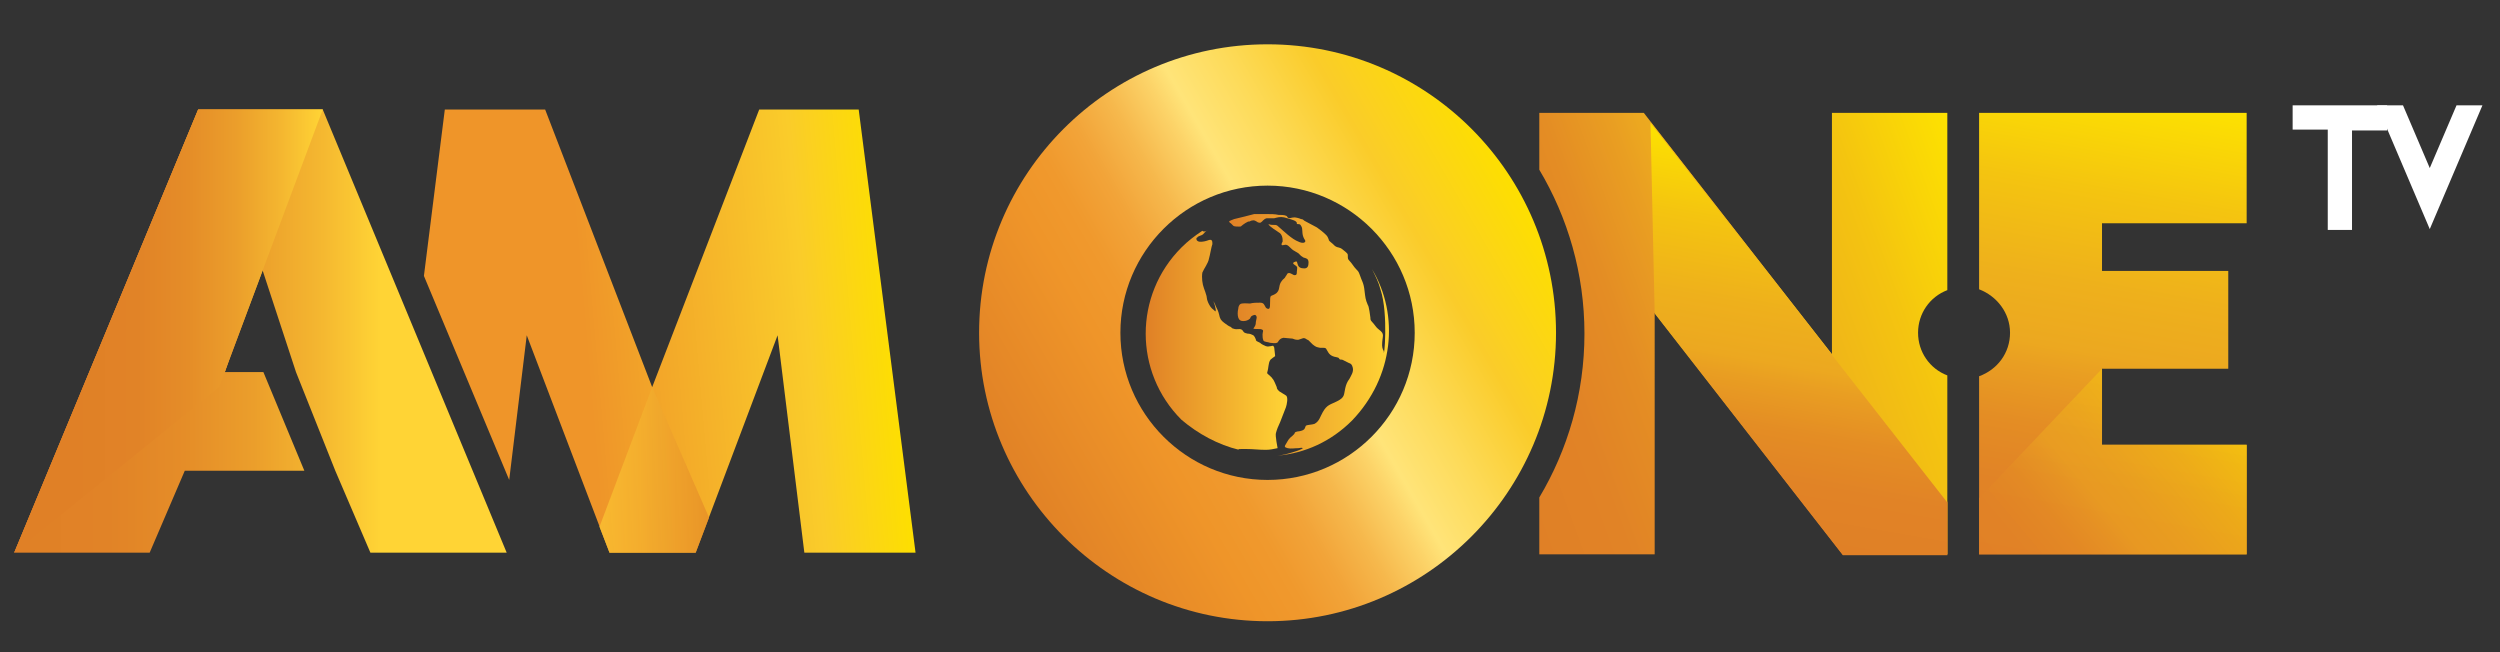 <?xml version="1.0" encoding="utf-8"?>
<!-- Generator: Adobe Illustrator 24.0.3, SVG Export Plug-In . SVG Version: 6.00 Build 0)  -->
<svg version="1.1" id="Layer_1" xmlns="http://www.w3.org/2000/svg" xmlns:xlink="http://www.w3.org/1999/xlink" x="0px" y="0px"
	 viewBox="0 0 299 78" style="enable-background:new 0 0 299 78;" xml:space="preserve">
<rect x="0" y="0" width="299" height="78" fill="#333333" stroke="none"/>
<style type="text/css">
	.st0{fill:#FFFFFF;}
	.st1{fill:url(#SVGID_1_);}
	.st2{fill:url(#SVGID_2_);}
	.st3{fill:url(#SVGID_3_);}
	.st4{fill:url(#SVGID_4_);}
	.st5{fill:url(#SVGID_5_);}
	.st6{fill:url(#SVGID_6_);}
	.st7{fill:url(#SVGID_7_);}
	.st8{fill:url(#SVGID_8_);}
	.st9{fill:url(#SVGID_9_);}
	.st10{fill:url(#SVGID_10_);}
	.st11{fill:url(#SVGID_11_);}
	.st12{fill:url(#SVGID_12_);}
	.st13{opacity:0.57;fill:url(#SVGID_13_);}
	.st14{opacity:0.57;fill:url(#SVGID_14_);}
	.st15{fill:url(#SVGID_15_);}
	.st16{fill:url(#SVGID_16_);}
	.st17{fill:url(#SVGID_17_);}
	.st18{fill:url(#SVGID_18_);}
	.st19{fill:url(#SVGID_19_);}
	.st20{opacity:0.57;fill:url(#SVGID_20_);}
	.st21{fill:url(#SVGID_21_);}
	.st22{opacity:0.57;fill:url(#SVGID_22_);}
	.st23{fill:url(#SVGID_23_);}
</style>
<g>
	<path class="st0" d="M285.5,12.7v2.9h-4.2v11.9h-2.9V15.5h-4.2v-2.9H285.5z"/>
	<path class="st0" d="M290.6,27.4l-6.3-14.8h3.1l3.2,7.5l3.2-7.5h3.1L290.6,27.4z"/>
</g>
<g>
	<g>
		<linearGradient id="SVGID_1_" gradientUnits="userSpaceOnUse" x1="121.68" y1="57.091" x2="181.508" y2="22.549">
			<stop  offset="0" style="stop-color:#E18226"/>
			<stop  offset="0.242" style="stop-color:#EF9529"/>
			<stop  offset="0.318" style="stop-color:#F0992D"/>
			<stop  offset="0.392" style="stop-color:#F2A439"/>
			<stop  offset="0.465" style="stop-color:#F6B84C"/>
			<stop  offset="0.538" style="stop-color:#FCD368"/>
			<stop  offset="0.576" style="stop-color:#FFE479"/>
			<stop  offset="0.675" style="stop-color:#FDDB5A"/>
			<stop  offset="0.808" style="stop-color:#FACC2A"/>
			<stop  offset="1" style="stop-color:#FDDF00"/>
		</linearGradient>
		<path class="st1" d="M151.6,5.3c-19.1,0-34.5,15.5-34.5,34.5s15.5,34.5,34.5,34.5s34.5-15.5,34.5-34.5S170.7,5.3,151.6,5.3z
			 M151.6,57.4c-9.7,0-17.6-7.9-17.6-17.6c0-9.7,7.9-17.6,17.6-17.6s17.6,7.9,17.6,17.6C169.2,49.5,161.3,57.4,151.6,57.4z"/>
	</g>
	<g>
		<linearGradient id="SVGID_2_" gradientUnits="userSpaceOnUse" x1="156.115" y1="39.131" x2="156.739" y2="39.131">
			<stop  offset="0" style="stop-color:#E08026"/>
			<stop  offset="1" style="stop-color:#FFD435"/>
		</linearGradient>
		<path class="st2" d="M156.3,39c0.1-0.1,0.3-0.1,0.4,0c0,0,0.1,0.1,0.1,0.1c0,0.1,0,0.2-0.1,0.2c-0.1,0-0.2,0-0.3,0
			c-0.1,0-0.1,0-0.2,0c0,0,0-0.2,0-0.2C156.2,39,156.2,39,156.3,39z"/>
		<linearGradient id="SVGID_3_" gradientUnits="userSpaceOnUse" x1="154.852" y1="38.295" x2="155.496" y2="38.295">
			<stop  offset="0" style="stop-color:#E08026"/>
			<stop  offset="1" style="stop-color:#FFD435"/>
		</linearGradient>
		<path class="st3" d="M154.9,38.1c0,0,0,0.2,0,0.2c0,0,0.1,0.1,0,0.2c0.2,0,0.3,0,0.4,0.1c0,0,0,0,0,0c0,0,0.1-0.2,0.1-0.2
			c0,0,0,0,0-0.1c-0.1,0-0.3-0.2-0.3-0.2L154.9,38.1z"/>
		<linearGradient id="SVGID_4_" gradientUnits="userSpaceOnUse" x1="154.631" y1="38.301" x2="155.687" y2="38.301">
			<stop  offset="0" style="stop-color:#E08026"/>
			<stop  offset="1" style="stop-color:#FFD435"/>
		</linearGradient>
		<path class="st4" d="M154.9,37.9l0.2,0c0.4,0,0.2,0.1,0.4,0.2c0,0,0.1,0.1,0.2,0.1c0,0,0,0.1,0,0.2c-0.1,0.4-0.4,0.4-0.4,0.3
			c-0.1-0.1-0.1-0.1-0.3-0.1c-0.1,0-0.3,0-0.3-0.1c0-0.1,0-0.1,0.1-0.1c-0.1-0.1,0-0.2,0-0.3C154.7,37.9,154.8,37.9,154.9,37.9z"/>
		<linearGradient id="SVGID_5_" gradientUnits="userSpaceOnUse" x1="153.058" y1="38.364" x2="153.588" y2="38.364">
			<stop  offset="0" style="stop-color:#E08026"/>
			<stop  offset="1" style="stop-color:#FFD435"/>
		</linearGradient>
		<path class="st5" d="M153.1,38.2L153.1,38.2c0.1,0.1,0,0.2,0.2,0.3c0.2,0.1,0.3,0,0.3,0c0,0,0-0.1,0-0.1
			C153.3,38.3,153.3,38.4,153.1,38.2z"/>
		<linearGradient id="SVGID_6_" gradientUnits="userSpaceOnUse" x1="152.927" y1="38.128" x2="153.014" y2="38.128">
			<stop  offset="0" style="stop-color:#E08026"/>
			<stop  offset="1" style="stop-color:#FFD435"/>
		</linearGradient>
		<path class="st6" d="M152.9,38.1L152.9,38.1C153,38.1,153,38.1,152.9,38.1C153,38.1,153,38.1,152.9,38.1z"/>
		<linearGradient id="SVGID_7_" gradientUnits="userSpaceOnUse" x1="152.191" y1="37.917" x2="152.604" y2="37.917">
			<stop  offset="0" style="stop-color:#E08026"/>
			<stop  offset="1" style="stop-color:#FFD435"/>
		</linearGradient>
		<path class="st7" d="M152.2,37.9c0.1,0,0.2,0.1,0.3,0.1c0,0,0.1-0.1,0.1-0.1C152.4,37.8,152.4,37.9,152.2,37.9z"/>
		<linearGradient id="SVGID_8_" gradientUnits="userSpaceOnUse" x1="151.935" y1="38.025" x2="152.176" y2="38.025">
			<stop  offset="0" style="stop-color:#E08026"/>
			<stop  offset="1" style="stop-color:#FFD435"/>
		</linearGradient>
		<path class="st8" d="M151.9,38.1L151.9,38.1c0.1,0.1,0-0.2,0.2-0.2C152,37.9,151.9,38,151.9,38.1z"/>
		<linearGradient id="SVGID_9_" gradientUnits="userSpaceOnUse" x1="151.798" y1="38.191" x2="153.791" y2="38.191">
			<stop  offset="0" style="stop-color:#E08026"/>
			<stop  offset="1" style="stop-color:#FFD435"/>
		</linearGradient>
		<path class="st9" d="M151.8,37.9c0.1-0.2,0.5-0.2,0.8-0.2c0.4,0.2,0.6,0.4,0.7,0.4c0.1,0,0.4-0.1,0.5,0.1c0,0.1,0,0.2,0,0.3
			c0.1,0-0.3,0.2-0.5,0.1c-0.1,0-0.2-0.1-0.3-0.2c0,0-0.1-0.2-0.1-0.2c0,0,0,0,0,0c-0.1,0-0.1-0.1-0.1-0.2c-0.2-0.1-0.1,0.1-0.3,0
			c0,0-0.2-0.1-0.2-0.1c0,0.1,0,0.2-0.2,0.3c-0.2,0.1-0.3,0-0.2,0c0,0,0-0.1,0-0.1C151.8,38.1,151.7,38,151.8,37.9z"/>
		<linearGradient id="SVGID_10_" gradientUnits="userSpaceOnUse" x1="137.057" y1="40.545" x2="153.942" y2="40.545">
			<stop  offset="0" style="stop-color:#E08026"/>
			<stop  offset="1" style="stop-color:#FFD435"/>
		</linearGradient>
		<path class="st10" d="M148.2,53.8c-0.3-0.1,0.2-0.1,0.3-0.1l0.5,0c0.9,0,1.5,0.1,2.4,0.1c0.5,0,0.9-0.1,1.4-0.2
			c0,0-0.3-1.5-0.2-1.8c0.1-0.4,0.3-0.9,0.5-1.3c0.2-0.5,0.5-1.3,0.7-1.8c0.1-0.3,0.3-1.2,0-1.4c-0.2-0.1-0.6-0.4-0.8-0.5
			c-0.2-0.2-0.3-0.3-0.3-0.5c-0.1-0.2-0.3-0.8-0.5-1c-0.1-0.2-0.4-0.4-0.6-0.6c-0.1-0.1,0-0.3,0-0.3c0.1-0.3,0.1-1,0.3-1.3
			c0-0.1,0.6-0.5,0.6-0.5c0,0,0,0,0-0.1c0-0.1-0.1-0.9-0.1-0.9c0-0.1-0.1-0.2-0.1-0.2c0-0.1-0.3,0-0.3,0c-0.2,0-0.3,0.1-0.6,0
			c-0.2-0.1-0.5-0.2-0.7-0.4l-0.4-0.2c-0.1-0.1-0.1-0.1-0.1-0.2c-0.1-0.2-0.1-0.3-0.3-0.5c-0.2-0.1-0.4-0.2-0.7-0.2
			c-0.4-0.1-0.4-0.1-0.6-0.4c-0.3-0.3-0.6,0-1.1-0.2c-0.1,0-0.2-0.1-0.3-0.2c-0.3-0.1-0.5-0.3-0.8-0.5c-0.4-0.3-0.5-0.5-0.6-1
			c-0.1-0.4-0.2-0.6-0.4-1c-0.1-0.3-0.1-0.3-0.3-0.6c0.2,0.4,0.2,0.6,0.3,1c0,0.3,0,0.3-0.2,0.1c-0.4-0.3-0.5-0.5-0.7-0.9
			c-0.2-0.5-0.1-0.3-0.2-0.8c-0.1-0.4-0.2-0.6-0.3-0.9c-0.2-0.5-0.3-1.3-0.2-1.9c0.2-0.5,0.7-1.1,0.8-1.7c0.1-0.3,0.3-1.5,0.4-1.7
			c0-0.3,0-0.6-0.4-0.5l-0.3,0.1c-0.3,0.1-0.9,0.2-1.1,0c-0.2-0.2-0.1-0.4,0-0.4c0.1-0.2,0.5-0.2,0.7-0.4c0.2-0.2,0.3-0.4,0.6-0.5
			c-0.2,0.1-0.5,0.3-0.7,0.1c-0.9,0.6-1.7,1.2-2.5,2c-5.7,5.7-5.7,14.9,0,20.6C143.3,51.9,145.7,53.2,148.2,53.8z"/>
		<linearGradient id="SVGID_11_" gradientUnits="userSpaceOnUse" x1="146.827" y1="39.82" x2="166.131" y2="39.82">
			<stop  offset="0" style="stop-color:#E08026"/>
			<stop  offset="1" style="stop-color:#FFD435"/>
		</linearGradient>
		<path class="st11" d="M164.1,32.2c0.4,0.8,0.8,1.6,1,2.4c1,3,0.4,8.7,0.4,7.4c0,0-0.2-0.3-0.2-0.7c0-1.2,0.4-1.3-0.4-1.9
			c-0.3-0.2-0.5-0.6-0.8-0.9c-0.2-0.2-0.2-0.3-0.2-0.5c0-0.1-0.2-1.5-0.3-1.5c-0.3-0.7-0.3-0.9-0.4-1.7c-0.1-1-0.3-1.1-0.6-2
			c-0.1-0.3-0.2-0.4-0.4-0.6c-0.3-0.3-0.5-0.7-0.8-1c-0.2-0.2-0.2-0.3-0.2-0.5c0-0.4,0-0.3-0.3-0.6c-0.4-0.3-0.4-0.4-0.8-0.5
			c-0.5-0.1-0.5-0.3-0.9-0.6c-0.1-0.1-0.3-0.2-0.3-0.4c-0.1-0.2-0.1-0.3-0.3-0.5c-0.3-0.3-0.8-0.7-1.1-0.9l-1.5-0.8
			c-0.1-0.1-0.2-0.2-0.4-0.2c-0.2-0.1-0.6-0.2-0.8-0.2c-0.4,0-0.6,0.2-0.8,0c0,0-0.1-0.2-0.2-0.2c-0.2-0.1-0.6-0.1-0.9-0.1
			c-0.4-0.1-0.9-0.1-1.4-0.1c-0.4,0-1.2,0-1.5,0c-0.4,0.1-1.9,0.5-2.4,0.6c-0.2,0.1-0.6,0.2-0.6,0.3c0,0,0.1,0.2,0.2,0.2
			c0.1,0.1,0.2,0.2,0.3,0.3c0.1,0.1,0.5,0.1,0.7,0.1c0.2,0,0.2,0,0.3-0.1c0.1-0.1,0.8-0.6,0.9-0.5c0.4-0.2,0.6-0.2,0.9,0
			c0.1,0.1,0.4,0.2,0.5,0.1c0.2-0.1,0.3-0.4,0.7-0.5c0.1,0,0.9,0,0.9,0c0.4-0.1,0.7-0.2,1.2-0.1c0.3,0.1,1.2,0.3,1.4,0.5
			c0.1,0.1,0.1,0.1,0.1,0.2c0,0.1,0,0.1,0.1,0.1c0.2,0,0.3,0,0.4,0.2c0.3,0.4,0,0.9,0.4,1.6c0.1,0.1,0.2,0.3,0,0.4
			c-0.2,0.1-0.5,0-0.7-0.1c-0.8-0.3-1.7-1.2-2.4-1.8c-0.2-0.2-0.3-0.2-0.5-0.2c-0.3,0-0.4,0-0.7-0.1c0.1,0.3,1,0.8,1.4,1.1
			c0.2,0.2,0.3,0.5,0.3,0.8c0,0,0,0.2,0,0.2c0,0-0.2,0.3-0.1,0.4c0.1,0.1,0.4-0.1,0.6,0c0.3,0.1,0.5,0.5,0.9,0.7
			c0,0,0.5,0.3,0.5,0.3c0,0,0.3,0.3,0.3,0.3c0,0,0.3,0.2,0.3,0.2c0.3,0.1,0.6,0.1,0.6,0.6c0,0.4-0.1,0.7-0.5,0.7
			c-0.4,0-0.7-0.1-0.8-0.5c-0.1-0.2,0-0.4-0.3-0.3c-0.6,0.2,0.1,0.4,0.2,0.6c0.1,0.1,0,0.4,0,0.6c0,0.2,0,0.4-0.2,0.4
			c-0.2,0.1-0.6-0.4-0.9-0.2c-0.1,0.1-0.1,0.2-0.2,0.3l0,0c-0.2,0.4-0.3,0.3-0.5,0.6c-0.4,0.5-0.2,0.9-0.5,1.3
			c-0.2,0.3-0.6,0.4-0.8,0.5c-0.2,0.2,0,1.3-0.2,1.5l0,0c-0.1,0.1-0.3,0-0.4-0.1c-0.2-0.3-0.2-0.6-0.7-0.6c-0.4,0-0.8,0-1.2,0.1
			c-0.3,0-1-0.1-1.2,0.1c-0.1,0.1-0.2,0.3-0.2,0.5c-0.1,0.4-0.1,0.8,0,1.1c0.1,0.3,0.3,0.4,0.6,0.4c0.3,0,0.6-0.1,0.8-0.3
			c0.1-0.2,0.1-0.3,0.4-0.4c0.2-0.1,0.4,0,0.4,0.3l-0.1,0.5c0,0.4-0.1,0.5-0.3,0.8c0.2,0.1,0.8,0,1,0.1c0.3,0.1,0.1,0.3,0.1,0.6
			c0,0.2,0,0.5,0.1,0.7c0,0.2,0.6,0.2,0.8,0.3c0.2,0,0.6,0.1,0.8,0c0.2,0,0.2-0.5,0.8-0.6c0.1,0,1.1,0.1,1.1,0.1
			c0.2,0.1,0.6,0.2,0.8,0.1c0.4-0.1,0.5-0.3,0.9,0c0,0,0.2,0.1,0.2,0.1l0.5,0.5c0.4,0.3,0.4,0.3,0.9,0.4l0.4,0c0.1,0,0.2,0,0.3,0.1
			c0.2,0.3,0.3,0.7,0.8,0.9c0.2,0.1,0.5,0.1,0.7,0.2c0.1,0.1,0.1,0.2,0.2,0.2c0,0,0.3,0,0.4,0.1c0.2,0.1,0.4,0.2,0.6,0.3
			c0.3,0.1,0.4,0.2,0.5,0.6c0.1,0.5-0.2,0.9-0.4,1.3c-0.3,0.4-0.4,0.7-0.5,1.1c-0.2,0.8,0,1.1-1,1.6c-0.8,0.4-1.2,0.4-1.7,1.3
			c-0.3,0.5-0.4,1.1-1,1.4c-0.3,0.1-0.8,0.1-1,0.2c-0.1,0.1-0.1,0.4-0.3,0.5c-0.1,0.1-0.5,0.2-0.7,0.2c-0.4,0.1-0.3,0.1-0.4,0.3
			c0,0-0.2,0.2-0.2,0.2c-0.5,0.4-0.5,0.5-0.8,1c-0.2,0.3-0.2,0.4,0.2,0.5c0.4,0.1,0.8,0,1.3,0c0.1,0,0.4-0.1,0.5,0
			c0,0.1-0.4,0.2-0.6,0.3c-0.9,0.3-1.6,0.5-2.4,0.6c3.3-0.3,6.4-1.7,8.9-4.2C166.7,45.1,167.4,37.7,164.1,32.2z"/>
	</g>
	<linearGradient id="SVGID_12_" gradientUnits="userSpaceOnUse" x1="210.904" y1="64.644" x2="219.055" y2="18.416">
		<stop  offset="0" style="stop-color:#E08026"/>
		<stop  offset="0.159" style="stop-color:#E18326"/>
		<stop  offset="0.287" style="stop-color:#E48D24"/>
		<stop  offset="0.403" style="stop-color:#E99E22"/>
		<stop  offset="0.454" style="stop-color:#ECA820"/>
		<stop  offset="0.586" style="stop-color:#EEB01C"/>
		<stop  offset="0.786" style="stop-color:#F4C410"/>
		<stop  offset="1" style="stop-color:#FDE200"/>
	</linearGradient>
	<polygon class="st12" points="197.4,14.6 232.9,60 232.9,66.3 220.4,66.3 197.9,37.4 	"/>
	<linearGradient id="SVGID_13_" gradientUnits="userSpaceOnUse" x1="240.89" y1="71.277" x2="266.142" y2="50.087">
		<stop  offset="0" style="stop-color:#E08026"/>
		<stop  offset="0.159" style="stop-color:#E18326"/>
		<stop  offset="0.287" style="stop-color:#E48D24"/>
		<stop  offset="0.403" style="stop-color:#E99E22"/>
		<stop  offset="0.454" style="stop-color:#ECA820"/>
		<stop  offset="0.586" style="stop-color:#EEB01C"/>
		<stop  offset="0.786" style="stop-color:#F4C410"/>
		<stop  offset="1" style="stop-color:#FDE200"/>
	</linearGradient>
	<polygon class="st13" points="236.7,59.6 251.4,44.1 251.4,53.2 268.7,53.2 268.7,66.3 236.7,66.3 	"/>
	<linearGradient id="SVGID_14_" gradientUnits="userSpaceOnUse" x1="71.678" y1="56.212" x2="84.795" y2="56.212">
		<stop  offset="0" style="stop-color:#FFD435"/>
		<stop  offset="0.37" style="stop-color:#F5B830"/>
		<stop  offset="1" style="stop-color:#E08026"/>
	</linearGradient>
	<polygon class="st14" points="78,46.3 71.7,63 72.9,66.1 83.2,66.1 84.8,61.9 	"/>
	<linearGradient id="SVGID_15_" gradientUnits="userSpaceOnUse" x1="1.685" y1="39.634" x2="38.594" y2="39.634">
		<stop  offset="0" style="stop-color:#E08026"/>
		<stop  offset="0.19" style="stop-color:#E08026"/>
		<stop  offset="0.399" style="stop-color:#E18327"/>
		<stop  offset="0.567" style="stop-color:#E58D28"/>
		<stop  offset="0.719" style="stop-color:#EB9E2B"/>
		<stop  offset="0.863" style="stop-color:#F4B630"/>
		<stop  offset="1" style="stop-color:#FFD435"/>
	</linearGradient>
	<polygon class="st15" points="1.7,66.1 23.7,13.1 38.6,13.1 26.2,46.3 	"/>
	<linearGradient id="SVGID_16_" gradientUnits="userSpaceOnUse" x1="51.532" y1="42.246" x2="107.011" y2="37.392">
		<stop  offset="0.333" style="stop-color:#EF9529"/>
		<stop  offset="0.808" style="stop-color:#FACC2A"/>
		<stop  offset="1" style="stop-color:#FDDF00"/>
	</linearGradient>
	<polygon class="st16" points="102.7,13.1 90.8,13.1 78,46.3 65.2,13.1 53.2,13.1 50.7,33 60.9,57.4 63,40.1 72.9,66.1 83.2,66.1 
		93,40.1 96.2,66.1 109.5,66.1 	"/>
	<g>
		<linearGradient id="SVGID_17_" gradientUnits="userSpaceOnUse" x1="1.685" y1="39.634" x2="60.56" y2="39.634">
			<stop  offset="0" style="stop-color:#E08026"/>
			<stop  offset="0.192" style="stop-color:#E18327"/>
			<stop  offset="0.346" style="stop-color:#E58D28"/>
			<stop  offset="0.486" style="stop-color:#EB9E2B"/>
			<stop  offset="0.618" style="stop-color:#F4B630"/>
			<stop  offset="0.745" style="stop-color:#FFD435"/>
			<stop  offset="1" style="stop-color:#FFD435"/>
		</linearGradient>
		<polygon class="st17" points="38.6,13.1 23.7,13.1 1.7,66.1 17.9,66.1 22.1,56.3 36.4,56.3 31.5,44.5 26.9,44.5 31.1,31.4 
			35.4,44.5 40.1,56.3 44.3,66.1 60.6,66.1 		"/>
	</g>
	<linearGradient id="SVGID_18_" gradientUnits="userSpaceOnUse" x1="247.727" y1="68.259" x2="257.717" y2="11.6">
		<stop  offset="0" style="stop-color:#E08026"/>
		<stop  offset="0.159" style="stop-color:#E18326"/>
		<stop  offset="0.287" style="stop-color:#E48D24"/>
		<stop  offset="0.403" style="stop-color:#E99E22"/>
		<stop  offset="0.454" style="stop-color:#ECA820"/>
		<stop  offset="0.586" style="stop-color:#EEB01C"/>
		<stop  offset="0.786" style="stop-color:#F4C410"/>
		<stop  offset="1" style="stop-color:#FDE200"/>
	</linearGradient>
	<path class="st18" d="M268.7,26.7V13.5h-32v21.1c2.1,0.8,3.7,2.8,3.7,5.2c0,2.4-1.5,4.4-3.7,5.2v21.3h32V53.2h-17.3v-9.1h15.1V32.4
		h-15.1v-5.7H268.7z"/>
	<linearGradient id="SVGID_19_" gradientUnits="userSpaceOnUse" x1="178.505" y1="50.851" x2="238.52" y2="29.008">
		<stop  offset="0" style="stop-color:#E08026"/>
		<stop  offset="0.159" style="stop-color:#E18326"/>
		<stop  offset="0.287" style="stop-color:#E48D24"/>
		<stop  offset="0.403" style="stop-color:#E99E22"/>
		<stop  offset="0.454" style="stop-color:#ECA820"/>
		<stop  offset="0.586" style="stop-color:#EEB01C"/>
		<stop  offset="0.786" style="stop-color:#F4C410"/>
		<stop  offset="1" style="stop-color:#FDE200"/>
	</linearGradient>
	<path class="st19" d="M229.4,39.8c0-2.3,1.4-4.3,3.5-5.1V13.5h-13.8v28.9l-22.5-28.9h-12.5v6.8c3.4,5.7,5.4,12.4,5.4,19.6
		s-2,13.9-5.4,19.6v6.8h13.8V37.4l22.5,28.9h12.5V44.9C230.8,44.1,229.4,42.1,229.4,39.8z"/>
	<linearGradient id="SVGID_20_" gradientUnits="userSpaceOnUse" x1="240.89" y1="71.277" x2="266.142" y2="50.087">
		<stop  offset="0" style="stop-color:#E08026"/>
		<stop  offset="0.159" style="stop-color:#E18326"/>
		<stop  offset="0.287" style="stop-color:#E48D24"/>
		<stop  offset="0.403" style="stop-color:#E99E22"/>
		<stop  offset="0.454" style="stop-color:#ECA820"/>
		<stop  offset="0.586" style="stop-color:#EEB01C"/>
		<stop  offset="0.786" style="stop-color:#F4C410"/>
		<stop  offset="1" style="stop-color:#FDE200"/>
	</linearGradient>
	<polygon class="st20" points="236.7,59.6 251.4,44.1 251.4,53.2 268.7,53.2 268.7,66.3 236.7,66.3 	"/>
	<linearGradient id="SVGID_21_" gradientUnits="userSpaceOnUse" x1="210.904" y1="64.726" x2="219.055" y2="18.498">
		<stop  offset="0" style="stop-color:#E08026"/>
		<stop  offset="0.159" style="stop-color:#E18326"/>
		<stop  offset="0.287" style="stop-color:#E48D24"/>
		<stop  offset="0.403" style="stop-color:#E99E22"/>
		<stop  offset="0.454" style="stop-color:#ECA820"/>
		<stop  offset="0.586" style="stop-color:#EEB01C"/>
		<stop  offset="0.786" style="stop-color:#F4C410"/>
		<stop  offset="1" style="stop-color:#FDE200"/>
	</linearGradient>
	<polygon class="st21" points="197.4,14.7 232.9,60.1 232.9,66.4 220.4,66.4 197.9,37.5 	"/>
	<linearGradient id="SVGID_22_" gradientUnits="userSpaceOnUse" x1="71.678" y1="56.212" x2="84.795" y2="56.212">
		<stop  offset="0" style="stop-color:#FFD435"/>
		<stop  offset="0.37" style="stop-color:#F5B830"/>
		<stop  offset="1" style="stop-color:#E08026"/>
	</linearGradient>
	<polygon class="st22" points="78,46.3 71.7,63 72.9,66.1 83.2,66.1 84.8,61.9 	"/>
	<linearGradient id="SVGID_23_" gradientUnits="userSpaceOnUse" x1="1.685" y1="39.634" x2="38.594" y2="39.634">
		<stop  offset="0" style="stop-color:#E08026"/>
		<stop  offset="0.19" style="stop-color:#E08026"/>
		<stop  offset="0.399" style="stop-color:#E18327"/>
		<stop  offset="0.567" style="stop-color:#E58D28"/>
		<stop  offset="0.719" style="stop-color:#EB9E2B"/>
		<stop  offset="0.863" style="stop-color:#F4B630"/>
		<stop  offset="1" style="stop-color:#FFD435"/>
	</linearGradient>
	<polygon class="st23" points="1.7,66.1 23.7,13.1 38.6,13.1 26.2,46.3 	"/>
</g>
</svg>
